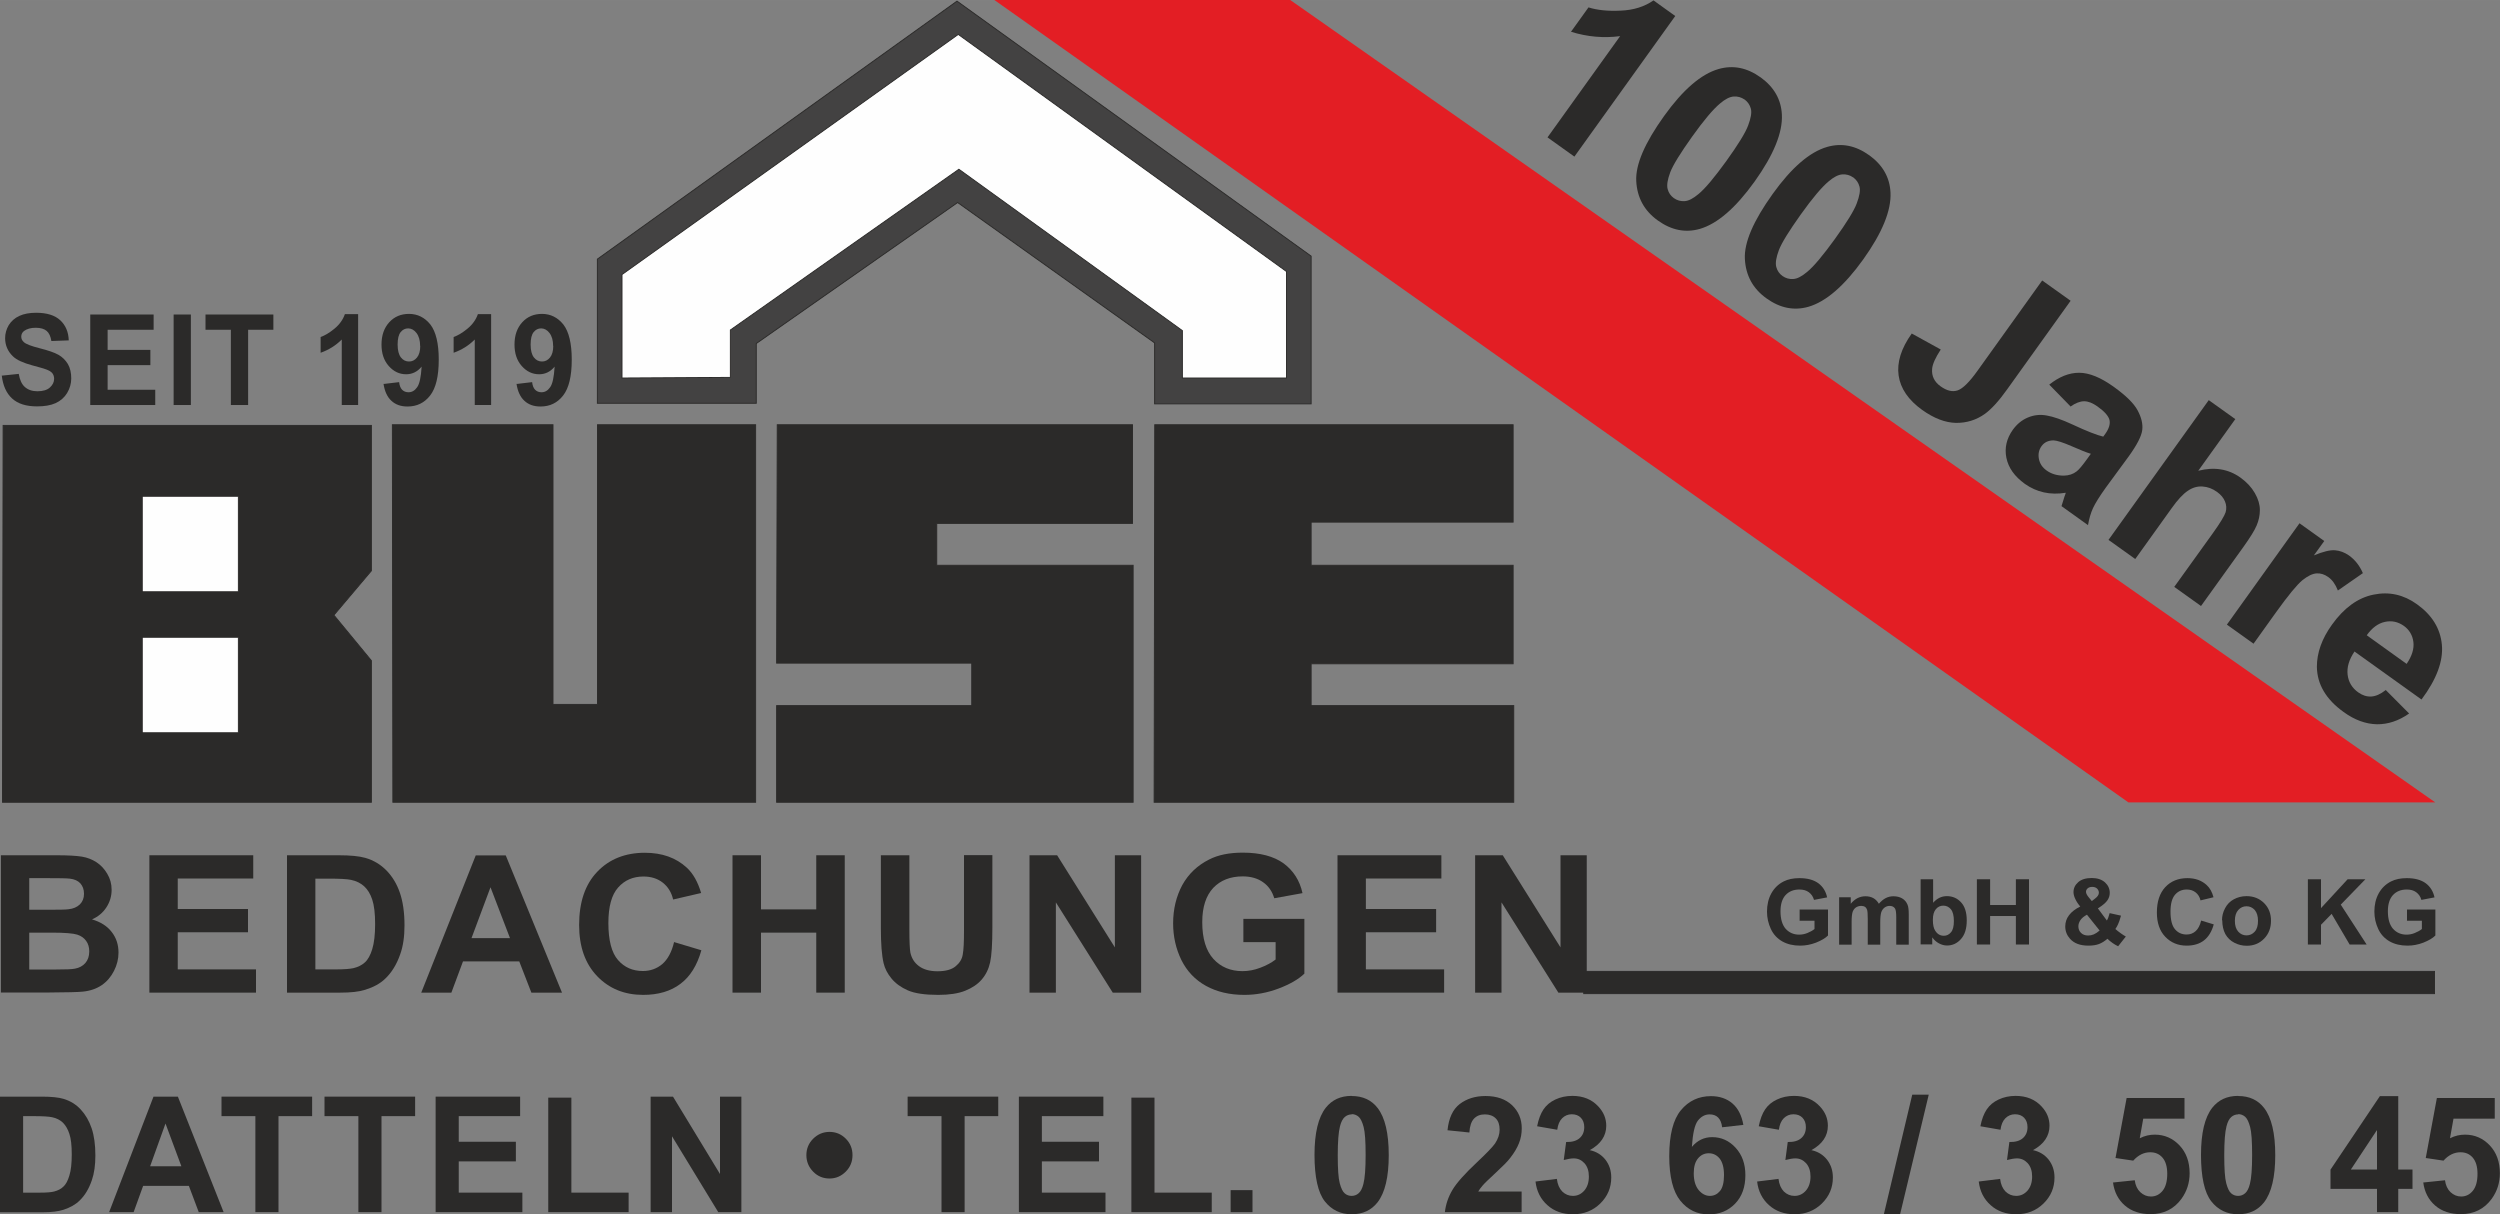 <?xml version="1.0" encoding="UTF-8"?>
<!DOCTYPE svg PUBLIC "-//W3C//DTD SVG 1.1//EN" "http://www.w3.org/Graphics/SVG/1.1/DTD/svg11.dtd">
<!-- Creator: CorelDRAW X6 -->
<svg xmlns="http://www.w3.org/2000/svg" xml:space="preserve" width="200mm" height="97.142mm" version="1.1" style="shape-rendering:geometricPrecision; text-rendering:geometricPrecision; image-rendering:optimizeQuality; fill-rule:evenodd; clip-rule:evenodd"
viewBox="0 0 20000 9714"
 xmlns:xlink="http://www.w3.org/1999/xlink">
 <rect x="0" y="0" width="20000" height="9714" fill="#808080" stroke="none"/>
 <defs>
  <style type="text/css">
   <![CDATA[
    .str0 {stroke:#2B2A29;stroke-width:7.62}
    .fil0 {fill:#2B2A29}
    .fil1 {fill:#434242}
    .fil3 {fill:#E31E24}
    .fil2 {fill:#FEFEFE}
    .fil4 {fill:#2B2A29;fill-rule:nonzero}
   ]]>
  </style>
 </defs>
 <g id="Ebene_x0020_1">
  <g id="_188275584">
   <g>
    <polygon class="fil0 str0" points="25,3403 2971,3403 2971,4566 2671,4921 2971,5285 2971,6418 20,6418 "/>
    <polygon class="fil0 str0" points="3139,3398 4424,3398 4424,5635 4780,5635 4780,3398 6045,3398 6045,6418 3143,6418 "/>
    <polygon class="fil0 str0" points="6218,3398 9060,3398 9060,4187 7494,4187 7494,4522 9065,4522 9065,6418 6213,6418 6213,5645 7774,5645 7774,5305 6213,5305 "/>
    <polygon class="fil0 str0" points="9238,3398 12105,3398 12105,4177 10489,4177 10489,4522 12105,4522 12105,5310 10489,5310 10489,5645 12110,5645 12110,6418 9233,6418 "/>
    <polygon class="fil1 str0" points="4779,3226 4779,2073 7656,9 10489,2049 10489,3231 9237,3231 9237,2743 7661,1620 6050,2748 6050,3226 "/>
    <polygon class="fil2 str0" points="4976,3024 4976,2196 7666,275 10292,2172 10292,3024 9459,3024 9459,2645 7671,1354 5843,2640 5843,3019 "/>
    <polygon class="fil3" points="7955,0 10322,0 19482,6419 17027,6419 "/>
    <rect class="fil2 str0" x="1138" y="3970" width="769" height="764"/>
    <rect class="fil2 str0" x="1138" y="5098" width="769" height="764"/>
    <path class="fil4" d="M15 3005l135 -14c8,48 24,83 49,105 25,22 58,34 100,34 44,0 78,-10 100,-30 22,-20 34,-43 34,-70 0,-17 -5,-32 -14,-44 -9,-12 -26,-22 -50,-31 -16,-6 -53,-17 -110,-32 -74,-20 -126,-44 -155,-72 -42,-40 -63,-89 -63,-146 0,-37 10,-72 29,-104 20,-32 48,-57 85,-74 37,-17 82,-25 134,-25 86,0 150,20 193,60 43,40 66,94 68,161l-139 5c-6,-37 -18,-64 -38,-81 -19,-16 -48,-25 -87,-25 -40,0 -71,9 -94,26 -14,11 -22,26 -22,45 0,17 7,32 21,44 17,16 60,32 127,49 67,17 117,34 149,52 32,18 57,43 76,74 18,31 27,70 27,115 0,41 -11,80 -33,117 -22,36 -53,63 -92,81 -40,18 -90,26 -149,26 -87,0 -153,-21 -199,-63 -46,-42 -74,-104 -83,-185z"/>
    <polygon id="1" class="fil4" points="722,3240 722,2516 1229,2516 1229,2638 861,2638 861,2799 1203,2799 1203,2921 861,2921 861,3118 1242,3118 1242,3240 "/>
    <polygon id="2" class="fil4" points="1389,3240 1389,2516 1527,2516 1527,3240 "/>
    <polygon id="3" class="fil4" points="1847,3240 1847,2638 1644,2638 1644,2516 2187,2516 2187,2638 1985,2638 1985,3240 "/>
    <path id="4" class="fil4" d="M2865 3240l-131 0 0 -524c-48,48 -104,83 -169,106l0 -126c34,-12 71,-34 111,-67 40,-33 68,-72 83,-116l106 0 0 729z"/>
    <path id="5" class="fil4" d="M3066 3072l127 -15c3,27 11,48 24,61 13,13 30,20 51,20 27,0 50,-13 69,-40 19,-26 31,-81 36,-165 -33,40 -74,61 -124,61 -54,0 -100,-22 -139,-66 -39,-44 -58,-101 -58,-172 0,-74 21,-133 62,-178 41,-45 94,-67 158,-67 69,0 126,29 171,85 44,57 67,151 67,281 0,133 -23,228 -69,287 -46,59 -106,88 -181,88 -53,0 -96,-15 -129,-46 -33,-30 -54,-76 -63,-136zm295 -304c0,-45 -10,-79 -29,-104 -19,-25 -42,-37 -67,-37 -24,0 -44,10 -60,30 -16,20 -24,53 -24,99 0,47 9,81 26,103 17,22 39,33 65,33 25,0 46,-10 64,-32 17,-21 26,-52 26,-93z"/>
    <path id="6" class="fil4" d="M3929 3240l-131 0 0 -524c-48,48 -104,83 -169,106l0 -126c34,-12 71,-34 111,-67 40,-33 68,-72 83,-116l106 0 0 729z"/>
    <path id="7" class="fil4" d="M4130 3072l127 -15c3,27 11,48 24,61 13,13 30,20 51,20 27,0 50,-13 69,-40 19,-26 31,-81 36,-165 -33,40 -74,61 -124,61 -54,0 -100,-22 -139,-66 -39,-44 -58,-101 -58,-172 0,-74 21,-133 62,-178 41,-45 94,-67 158,-67 69,0 126,29 171,85 44,57 67,151 67,281 0,133 -23,228 -69,287 -46,59 -106,88 -181,88 -53,0 -96,-15 -129,-46 -33,-30 -54,-76 -63,-136zm295 -304c0,-45 -10,-79 -29,-104 -19,-25 -42,-37 -67,-37 -24,0 -44,10 -60,30 -16,20 -24,53 -24,99 0,47 9,81 26,103 17,22 39,33 65,33 25,0 46,-10 64,-32 17,-21 26,-52 26,-93z"/>
    <path class="fil4" d="M7 6842l449 0c89,0 155,4 199,11 44,7 83,23 117,45 35,23 63,53 86,92 23,38 35,81 35,128 0,51 -14,98 -42,141 -28,43 -67,75 -115,96 68,20 121,53 157,100 37,47 55,102 55,166 0,50 -12,99 -36,146 -24,47 -56,85 -98,114 -41,28 -92,46 -152,52 -38,4 -129,6 -273,7l-382 0 0 -1098zm227 183l0 253 149 0c88,0 143,-1 164,-4 39,-4 69,-17 92,-39 22,-22 33,-50 33,-85 0,-34 -10,-61 -29,-83 -19,-21 -48,-34 -85,-38 -22,-3 -87,-4 -193,-4l-130 0zm0 436l0 295 210 0c82,0 134,-2 156,-7 34,-6 61,-21 82,-44 21,-24 32,-54 32,-94 0,-33 -8,-61 -25,-84 -16,-23 -40,-40 -71,-50 -31,-10 -98,-16 -201,-16l-183 0z"/>
    <polygon id="1" class="fil4" points="1195,7941 1195,6842 2026,6842 2026,7028 1422,7028 1422,7272 1984,7272 1984,7458 1422,7458 1422,7755 2048,7755 2048,7941 "/>
    <path id="2" class="fil4" d="M2296 6842l414 0c93,0 164,7 213,21 66,19 122,53 169,101 47,48 83,108 107,178 24,70 37,157 37,260 0,91 -11,168 -35,234 -28,80 -68,145 -120,194 -39,38 -92,67 -159,88 -50,16 -117,23 -200,23l-426 0 0 -1098zm227 186l0 727 169 0c63,0 109,-4 136,-10 37,-9 67,-24 91,-46 24,-21 44,-57 59,-106 15,-49 23,-116 23,-201 0,-85 -8,-150 -23,-195 -15,-46 -37,-81 -64,-106 -27,-25 -62,-43 -105,-52 -31,-7 -93,-10 -185,-10l-101 0z"/>
    <path id="3" class="fil4" d="M4496 7941l-245 0 -97 -250 -450 0 -93 250 -241 0 436 -1098 240 0 450 1098zm-416 -436l-156 -407 -152 407 308 0z"/>
    <path id="4" class="fil4" d="M5391 7536l220 66c-34,121 -90,211 -168,269 -78,59 -178,88 -298,88 -149,0 -272,-50 -368,-150 -96,-100 -144,-236 -144,-409 0,-183 48,-325 145,-426 96,-101 224,-152 381,-152 138,0 249,40 335,119 51,47 89,115 115,203l-224 52c-13,-57 -41,-102 -83,-135 -42,-33 -94,-49 -154,-49 -83,0 -151,29 -203,88 -52,58 -78,153 -78,284 0,139 26,238 77,296 51,59 118,88 199,88 60,0 112,-19 156,-56 43,-38 75,-96 94,-177z"/>
    <polygon id="5" class="fil4" points="5860,7941 5860,6842 6088,6842 6088,7275 6530,7275 6530,6842 6758,6842 6758,7941 6530,7941 6530,7461 6088,7461 6088,7941 "/>
    <path id="6" class="fil4" d="M7048 6842l227 0 0 595c0,95 3,156 8,184 10,45 32,81 69,108 36,27 86,41 148,41 64,0 112,-13 144,-39 32,-26 52,-57 58,-95 7,-38 10,-100 10,-187l0 -608 227 0 0 578c0,132 -6,225 -18,280 -12,54 -35,100 -68,138 -33,38 -77,67 -132,89 -55,22 -127,33 -215,33 -107,0 -188,-12 -243,-36 -55,-24 -99,-56 -131,-95 -32,-39 -53,-79 -63,-122 -15,-63 -22,-156 -22,-279l0 -587z"/>
    <polygon id="7" class="fil4" points="8236,7941 8236,6842 8457,6842 8919,7579 8919,6842 9129,6842 9129,7941 8902,7941 8447,7219 8447,7941 "/>
    <path id="8" class="fil4" d="M9947 7537l0 -186 488 0 0 438c-47,45 -116,85 -206,119 -90,34 -181,51 -274,51 -117,0 -220,-24 -307,-72 -87,-48 -153,-118 -197,-207 -44,-90 -66,-188 -66,-293 0,-115 25,-216 73,-306 49,-89 121,-158 215,-205 72,-37 162,-55 269,-55 139,0 248,29 327,86 78,58 129,137 151,238l-226 41c-16,-54 -45,-97 -89,-128 -43,-31 -98,-47 -163,-47 -99,0 -178,31 -236,92 -58,62 -88,153 -88,274 0,131 30,229 89,294 59,65 137,98 233,98 47,0 95,-9 142,-27 48,-18 89,-40 123,-66l0 -139 -259 0z"/>
    <polygon id="9" class="fil4" points="10700,7941 10700,6842 11531,6842 11531,7028 10927,7028 10927,7272 11489,7272 11489,7458 10927,7458 10927,7755 11553,7755 11553,7941 "/>
    <polygon id="10" class="fil4" points="11801,7941 11801,6842 12022,6842 12484,7579 12484,6842 12694,6842 12694,7941 12467,7941 12012,7219 12012,7941 "/>
    <path class="fil4" d="M0 8773l336 0c76,0 134,6 173,18 53,16 99,44 137,85 38,41 67,91 87,150 20,59 30,132 30,218 0,76 -9,142 -28,197 -23,67 -55,122 -98,163 -32,32 -75,56 -129,74 -41,13 -95,20 -163,20l-346 0 0 -924zm185 156l0 612 137 0c51,0 88,-3 111,-9 30,-8 55,-20 74,-39 20,-18 36,-48 48,-89 13,-41 19,-98 19,-169 0,-71 -6,-126 -19,-164 -12,-38 -30,-68 -52,-90 -22,-21 -51,-36 -85,-43 -26,-6 -76,-9 -151,-9l-82 0z"/>
    <path id="1" class="fil4" d="M1789 9697l-199 0 -79 -210 -366 0 -76 210 -196 0 355 -924 195 0 366 924zm-338 -367l-127 -342 -123 342 250 0z"/>
    <polygon id="2" class="fil4" points="2043,9697 2043,8929 1772,8929 1772,8773 2497,8773 2497,8929 2228,8929 2228,9697 "/>
    <polygon id="3" class="fil4" points="2867,9697 2867,8929 2596,8929 2596,8773 3321,8773 3321,8929 3052,8929 3052,9697 "/>
    <polygon id="4" class="fil4" points="3485,9697 3485,8773 4161,8773 4161,8929 3670,8929 3670,9134 4127,9134 4127,9291 3670,9291 3670,9541 4179,9541 4179,9697 "/>
    <polygon id="5" class="fil4" points="4386,9697 4386,8781 4571,8781 4571,9541 5029,9541 5029,9697 "/>
    <polygon id="6" class="fil4" points="5205,9697 5205,8773 5384,8773 5760,9392 5760,8773 5931,8773 5931,9697 5746,9697 5376,9090 5376,9697 "/>
    <path id="7" class="fil4" d="M6820 9241c0,52 -18,96 -54,132 -36,36 -79,55 -130,55 -51,0 -95,-18 -131,-55 -36,-37 -54,-81 -54,-132 0,-51 18,-95 54,-131 36,-36 80,-55 131,-55 51,0 94,18 130,54 36,36 54,80 54,132z"/>
    <polygon id="8" class="fil4" points="7532,9697 7532,8929 7261,8929 7261,8773 7986,8773 7986,8929 7717,8929 7717,9697 "/>
    <polygon id="9" class="fil4" points="8151,9697 8151,8773 8827,8773 8827,8929 8335,8929 8335,9134 8792,9134 8792,9291 8335,9291 8335,9541 8844,9541 8844,9697 "/>
    <polygon id="10" class="fil4" points="9051,9697 9051,8781 9236,8781 9236,9541 9694,9541 9694,9697 "/>
    <polygon id="11" class="fil4" points="9845,9697 9845,9521 10020,9521 10020,9697 "/>
    <path id="12" class="fil4" d="M10814 8768c88,0 158,32 207,96 59,76 89,202 89,377 0,175 -30,301 -90,378 -50,63 -118,95 -207,95 -89,0 -161,-35 -215,-104 -54,-69 -82,-193 -82,-371 0,-175 30,-300 90,-377 50,-63 118,-95 207,-95zm0 147c-21,0 -40,7 -56,21 -16,14 -29,38 -38,74 -12,46 -18,123 -18,232 0,109 5,184 16,224 11,41 24,68 40,81 16,14 35,20 55,20 21,0 40,-7 56,-21 16,-14 29,-38 38,-74 12,-45 18,-123 18,-232 0,-109 -5,-183 -16,-224 -11,-41 -24,-68 -40,-82 -16,-14 -35,-21 -55,-21z"/>
    <path id="13" class="fil4" d="M12173 9533l0 164 -614 0c7,-62 27,-121 60,-177 33,-56 99,-130 197,-222 79,-74 127,-125 145,-151 24,-37 36,-73 36,-109 0,-40 -10,-70 -31,-91 -21,-21 -50,-32 -87,-32 -37,0 -65,11 -87,34 -21,22 -34,59 -37,111l-175 -18c10,-98 43,-168 98,-210 55,-42 123,-64 206,-64 90,0 161,25 213,74 51,49 77,111 77,184 0,42 -7,81 -22,119 -15,38 -38,77 -70,118 -21,28 -60,67 -115,118 -55,51 -91,85 -105,102 -15,17 -27,33 -36,49l348 0z"/>
    <path id="14" class="fil4" d="M12285 9452l170 -21c5,44 20,77 43,101 24,23 52,35 85,35 36,0 66,-14 91,-42 24,-28 37,-65 37,-113 0,-45 -12,-80 -35,-106 -24,-26 -52,-39 -86,-39 -22,0 -49,5 -80,13l19 -144c47,1 83,-9 108,-31 25,-22 37,-51 37,-88 0,-31 -9,-56 -27,-75 -18,-19 -43,-28 -73,-28 -30,0 -56,11 -77,32 -21,21 -34,52 -39,92l-161 -28c11,-56 28,-101 51,-135 23,-34 54,-60 95,-79 40,-19 86,-29 136,-29 86,0 155,28 207,84 43,46 64,97 64,155 0,81 -44,147 -132,195 52,11 94,37 125,76 31,40 47,87 47,143 0,81 -29,150 -88,208 -58,57 -131,86 -218,86 -82,0 -151,-24 -205,-73 -54,-48 -86,-111 -95,-189z"/>
    <path id="15" class="fil4" d="M13947 8999l-170 19c-4,-35 -15,-61 -32,-78 -17,-17 -40,-25 -68,-25 -37,0 -68,17 -94,50 -26,34 -41,104 -48,210 44,-52 98,-78 162,-78 73,0 136,28 188,85 52,57 78,129 78,219 0,95 -27,171 -82,228 -55,57 -125,86 -211,86 -92,0 -168,-36 -227,-109 -59,-73 -89,-192 -89,-357 0,-170 31,-292 93,-367 62,-75 142,-113 241,-113 69,0 127,20 172,59 45,39 74,97 87,172zm-397 387c0,58 13,102 39,134 26,31 56,47 90,47 32,0 59,-13 81,-39 21,-26 32,-68 32,-127 0,-60 -12,-104 -35,-133 -23,-28 -52,-42 -87,-42 -34,0 -62,13 -85,40 -23,27 -35,66 -35,119z"/>
    <path id="16" class="fil4" d="M14058 9452l170 -21c5,44 20,77 43,101 24,23 52,35 85,35 36,0 66,-14 91,-42 24,-28 37,-65 37,-113 0,-45 -12,-80 -35,-106 -24,-26 -52,-39 -86,-39 -22,0 -49,5 -80,13l19 -144c47,1 83,-9 108,-31 25,-22 37,-51 37,-88 0,-31 -9,-56 -27,-75 -18,-19 -43,-28 -73,-28 -30,0 -56,11 -77,32 -21,21 -34,52 -39,92l-161 -28c11,-56 28,-101 51,-135 23,-34 54,-60 95,-79 40,-19 86,-29 136,-29 86,0 155,28 207,84 43,46 64,97 64,155 0,81 -44,147 -132,195 52,11 94,37 125,76 31,40 47,87 47,143 0,81 -29,150 -88,208 -58,57 -131,86 -218,86 -82,0 -151,-24 -205,-73 -54,-48 -86,-111 -95,-189z"/>
    <polygon id="17" class="fil4" points="15071,9713 15298,8757 15430,8757 15201,9713 "/>
    <path id="18" class="fil4" d="M15831 9452l170 -21c5,44 20,77 43,101 24,23 52,35 85,35 36,0 66,-14 91,-42 24,-28 37,-65 37,-113 0,-45 -12,-80 -35,-106 -24,-26 -52,-39 -86,-39 -22,0 -49,5 -80,13l19 -144c47,1 83,-9 108,-31 25,-22 37,-51 37,-88 0,-31 -9,-56 -27,-75 -18,-19 -43,-28 -73,-28 -30,0 -56,11 -77,32 -21,21 -34,52 -39,92l-161 -28c11,-56 28,-101 51,-135 23,-34 54,-60 95,-79 40,-19 86,-29 136,-29 86,0 155,28 207,84 43,46 64,97 64,155 0,81 -44,147 -132,195 52,11 94,37 125,76 31,40 47,87 47,143 0,81 -29,150 -88,208 -58,57 -131,86 -218,86 -82,0 -151,-24 -205,-73 -54,-48 -86,-111 -95,-189z"/>
    <path id="19" class="fil4" d="M16903 9460l175 -18c5,40 20,72 44,95 25,23 53,35 85,35 37,0 68,-15 93,-45 25,-30 38,-76 38,-137 0,-57 -13,-100 -38,-129 -25,-29 -58,-43 -98,-43 -50,0 -96,22 -136,67l-142 -21 89 -480 463 0 0 165 -330 0 -28 157c39,-20 79,-29 120,-29 78,0 144,29 198,86 54,57 81,132 81,223 0,76 -22,144 -65,204 -60,82 -142,123 -247,123 -84,0 -153,-23 -206,-69 -53,-46 -85,-108 -95,-185z"/>
    <path id="20" class="fil4" d="M17906 8768c88,0 158,32 207,96 59,76 89,202 89,377 0,175 -30,301 -90,378 -50,63 -118,95 -207,95 -89,0 -161,-35 -215,-104 -54,-69 -82,-193 -82,-371 0,-175 30,-300 90,-377 50,-63 118,-95 207,-95zm0 147c-21,0 -40,7 -56,21 -16,14 -29,38 -38,74 -12,46 -18,123 -18,232 0,109 5,184 16,224 11,41 24,68 40,81 16,14 35,20 55,20 21,0 40,-7 56,-21 16,-14 29,-38 38,-74 12,-45 18,-123 18,-232 0,-109 -5,-183 -16,-224 -11,-41 -24,-68 -40,-82 -16,-14 -35,-21 -55,-21z"/>
    <path id="21" class="fil4" d="M19016 9697l0 -186 -372 0 0 -154 395 -588 147 0 0 587 114 0 0 155 -114 0 0 186 -170 0zm0 -341l0 -316 -209 316 209 0z"/>
    <path id="22" class="fil4" d="M19385 9460l175 -18c5,40 20,72 44,95 25,23 53,35 85,35 37,0 68,-15 93,-45 25,-30 38,-76 38,-137 0,-57 -13,-100 -38,-129 -25,-29 -58,-43 -98,-43 -50,0 -96,22 -136,67l-142 -21 89 -480 463 0 0 165 -330 0 -28 157c39,-20 79,-29 120,-29 78,0 144,29 198,86 54,57 81,132 81,223 0,76 -22,144 -65,204 -60,82 -142,123 -247,123 -84,0 -153,-23 -206,-69 -53,-46 -85,-108 -95,-185z"/>
    <rect class="fil0 str0" x="12670" y="7771" width="6806" height="178"/>
    <path class="fil4" d="M14397 7364l0 -88 227 0 0 208c-22,22 -54,40 -96,57 -42,16 -84,24 -127,24 -55,0 -102,-11 -143,-34 -40,-23 -71,-56 -91,-99 -20,-43 -31,-89 -31,-139 0,-54 11,-103 34,-145 23,-42 56,-75 100,-97 34,-17 75,-26 125,-26 65,0 115,14 152,41 36,27 60,65 70,113l-105 20c-7,-26 -21,-46 -41,-61 -20,-15 -45,-22 -76,-22 -46,0 -83,15 -110,44 -27,29 -41,73 -41,130 0,62 14,109 41,140 28,31 64,47 108,47 22,0 44,-4 66,-13 22,-9 41,-19 57,-32l0 -66 -120 0z"/>
    <path id="1" class="fil4" d="M14714 7178l92 0 0 52c33,-40 72,-60 118,-60 24,0 45,5 63,15 18,10 32,25 44,45 17,-20 35,-35 54,-45 19,-10 40,-15 62,-15 28,0 51,6 70,17 19,11 34,28 43,50 7,16 10,42 10,78l0 242 -100 0 0 -216c0,-38 -3,-62 -10,-73 -9,-14 -24,-21 -43,-21 -14,0 -27,4 -40,13 -12,9 -21,21 -27,38 -5,17 -8,43 -8,78l0 181 -100 0 0 -207c0,-37 -2,-61 -5,-71 -4,-11 -9,-19 -17,-24 -7,-5 -18,-8 -30,-8 -15,0 -29,4 -42,12 -12,8 -21,20 -27,36 -5,16 -8,42 -8,78l0 184 -100 0 0 -378z"/>
    <path id="2" class="fil4" d="M15365 7556l0 -522 100 0 0 188c31,-35 67,-53 110,-53 46,0 84,17 114,50 30,33 45,81 45,144 0,65 -15,114 -46,149 -31,35 -68,52 -112,52 -22,0 -43,-6 -64,-17 -21,-11 -39,-27 -54,-48l0 56 -93 0zm98 -197c0,39 6,68 19,87 17,27 40,40 69,40 22,0 41,-9 57,-28 16,-19 23,-49 23,-90 0,-43 -8,-75 -24,-94 -16,-19 -36,-29 -60,-29 -24,0 -44,9 -60,28 -16,19 -24,47 -24,85z"/>
    <polygon id="3" class="fil4" points="15815,7556 15815,7034 15921,7034 15921,7240 16127,7240 16127,7034 16232,7034 16232,7556 16127,7556 16127,7328 15921,7328 15921,7556 "/>
    <path id="4" class="fil4" d="M17006 7493l-61 77c-30,-14 -58,-34 -86,-60 -21,19 -44,33 -67,42 -24,9 -52,13 -85,13 -65,0 -114,-18 -147,-55 -25,-28 -38,-61 -38,-98 0,-34 10,-64 30,-90 20,-27 50,-50 90,-70 -18,-21 -31,-41 -40,-61 -9,-19 -14,-37 -14,-54 0,-32 13,-58 38,-80 25,-22 61,-33 108,-33 45,0 80,12 106,35 25,23 38,51 38,84 0,21 -6,41 -19,60 -13,19 -38,40 -76,64l72 97c9,-15 16,-35 22,-59l91 20c-9,32 -17,56 -24,70 -7,15 -14,27 -21,37 11,10 26,22 43,34 18,13 31,21 39,25zm-272 -284l27 -21c20,-15 30,-31 30,-46 0,-13 -5,-24 -14,-33 -9,-9 -22,-14 -39,-14 -16,0 -28,4 -37,12 -9,8 -13,17 -13,28 0,12 8,27 23,45l24 29zm-39 109c-23,12 -40,26 -51,42 -11,16 -17,33 -17,50 0,22 7,39 21,53 14,14 33,21 57,21 16,0 31,-3 45,-9 14,-6 30,-16 47,-31l-101 -126z"/>
    <path id="5" class="fil4" d="M17608 7364l102 31c-16,57 -42,100 -78,128 -36,28 -83,42 -139,42 -69,0 -126,-24 -171,-71 -45,-47 -67,-112 -67,-194 0,-87 22,-154 67,-203 45,-48 104,-72 177,-72 64,0 116,19 156,57 24,22 42,54 53,96l-104 25c-6,-27 -19,-48 -39,-64 -20,-16 -44,-23 -71,-23 -39,0 -70,14 -94,42 -24,28 -36,73 -36,135 0,66 12,113 36,141 24,28 55,42 93,42 28,0 52,-9 72,-27 20,-18 35,-46 44,-84z"/>
    <path id="6" class="fil4" d="M17776 7362c0,-33 8,-66 25,-97 16,-31 40,-55 70,-71 30,-16 63,-25 101,-25 57,0 104,19 141,56 37,37 55,84 55,141 0,57 -18,105 -55,143 -37,38 -83,57 -139,57 -35,0 -68,-8 -99,-24 -31,-16 -55,-39 -72,-69 -16,-30 -25,-67 -25,-111zm103 5c0,38 9,66 27,86 18,20 40,30 66,30 26,0 48,-10 66,-30 18,-20 26,-49 26,-87 0,-37 -9,-66 -26,-86 -18,-20 -40,-30 -66,-30 -26,0 -48,10 -66,30 -18,20 -27,49 -27,86z"/>
    <polygon id="7" class="fil4" points="18463,7556 18463,7034 18568,7034 18568,7265 18781,7034 18923,7034 18726,7237 18933,7556 18797,7556 18653,7311 18568,7398 18568,7556 "/>
    <path id="8" class="fil4" d="M19256 7364l0 -88 227 0 0 208c-22,22 -54,40 -96,57 -42,16 -84,24 -127,24 -55,0 -102,-11 -143,-34 -40,-23 -71,-56 -91,-99 -20,-43 -31,-89 -31,-139 0,-54 11,-103 34,-145 23,-42 56,-75 100,-97 34,-17 75,-26 125,-26 65,0 115,14 152,41 36,27 60,65 70,113l-105 20c-7,-26 -21,-46 -41,-61 -20,-15 -45,-22 -76,-22 -46,0 -83,15 -110,44 -27,29 -41,73 -41,130 0,62 14,109 41,140 28,31 64,47 108,47 22,0 44,-4 66,-13 22,-9 41,-19 57,-32l0 -66 -120 0z"/>
   </g>
   <path class="fil4" d="M12594 1252l-214 -153 581 -810c-131,17 -262,6 -393,-35l140 -195c69,22 155,31 257,26 102,-4 190,-31 263,-82l174 125 -807 1125z"/>
   <path id="1" class="fil4" d="M14084 618c108,78 165,177 171,299 7,144 -66,322 -218,535 -152,212 -298,338 -438,379 -116,33 -227,11 -336,-67 -109,-78 -166,-183 -173,-315 -7,-132 68,-305 222,-520 151,-211 297,-337 437,-377 116,-33 227,-11 336,67zm-128 178c-26,-18 -54,-26 -86,-24 -32,2 -69,21 -110,56 -54,45 -129,133 -223,265 -94,132 -153,227 -175,285 -22,59 -29,103 -21,134 8,31 25,55 50,73 26,18 54,26 86,24 32,-2 68,-21 110,-56 54,-44 128,-133 223,-264 94,-131 153,-226 175,-285 22,-59 30,-103 22,-134 -8,-31 -25,-55 -50,-74z"/>
   <path id="2" class="fil4" d="M14953 1241c108,78 165,177 171,299 7,144 -66,322 -218,535 -152,212 -298,338 -438,379 -116,33 -227,11 -336,-67 -109,-78 -166,-183 -173,-315 -7,-132 68,-305 222,-520 151,-211 297,-337 437,-377 116,-33 227,-11 336,67zm-128 178c-26,-18 -54,-26 -86,-24 -32,2 -69,21 -110,56 -54,45 -129,133 -223,265 -94,132 -153,227 -175,285 -22,59 -29,103 -21,134 8,31 25,55 50,73 26,18 54,26 86,24 32,-2 68,-21 110,-56 54,-44 128,-133 223,-264 94,-131 153,-226 175,-285 22,-59 30,-103 22,-134 -8,-31 -25,-55 -50,-74z"/>
   <path id="3" class="fil4" d="M16338 2244l227 162 -508 709c-66,93 -126,158 -178,196 -69,49 -146,73 -232,72 -85,-2 -175,-36 -270,-104 -110,-79 -173,-171 -188,-275 -15,-104 20,-217 105,-336l232 128c-43,66 -66,117 -69,155 -5,57 18,104 67,139 50,36 95,47 137,33 41,-14 94,-66 159,-157l518 -723z"/>
   <path id="4" class="fil4" d="M16563 3250l-169 -173c79,-63 158,-95 239,-95 81,0 174,38 279,114 96,69 159,131 189,187 30,56 43,108 37,157 -6,49 -42,119 -109,212l-182 248c-51,71 -85,126 -103,165 -18,39 -31,84 -40,136l-212 -152c5,-18 13,-44 24,-77 6,-15 9,-25 10,-30 -62,10 -121,9 -175,-3 -55,-12 -105,-35 -152,-68 -83,-60 -132,-129 -148,-209 -16,-79 2,-154 51,-223 33,-46 73,-79 121,-99 47,-20 98,-26 151,-16 53,9 122,33 206,72 113,53 196,85 246,97l16 -22c30,-42 41,-79 34,-111 -8,-32 -40,-69 -97,-109 -38,-27 -73,-41 -106,-41 -32,0 -69,14 -110,43zm163 380c-34,-10 -85,-31 -154,-61 -69,-30 -117,-45 -143,-46 -42,0 -74,15 -96,45 -22,30 -29,64 -22,102 7,38 27,69 62,94 39,28 85,41 138,41 40,-1 74,-12 102,-34 19,-14 46,-47 83,-98l31 -43z"/>
   <path id="5" class="fil4" d="M17883 3352l-297 414c129,-33 242,-14 338,55 50,36 88,77 115,124 27,47 40,92 40,135 0,43 -9,84 -26,124 -17,40 -52,96 -104,169l-341 475 -214 -153 307 -427c61,-85 95,-142 104,-170 8,-29 7,-58 -5,-86 -11,-28 -32,-54 -64,-77 -36,-26 -74,-40 -115,-43 -41,-3 -80,8 -118,34 -38,25 -82,72 -130,140l-291 406 -214 -153 802 -1118 214 153z"/>
   <path id="6" class="fil4" d="M18029 5150l-214 -153 581 -811 198 142 -83 115c73,-30 129,-44 169,-41 39,3 76,17 111,41 49,35 86,82 112,142l-200 139c-19,-49 -45,-85 -76,-107 -30,-22 -62,-32 -94,-30 -33,2 -70,20 -113,54 -43,35 -114,121 -213,259l-179 250z"/>
   <path id="7" class="fil4" d="M19085 5519l188 189c-84,59 -170,87 -258,86 -89,-2 -178,-34 -266,-98 -141,-101 -212,-222 -214,-362 0,-112 40,-225 121,-337 96,-134 207,-215 332,-240 125,-26 241,0 348,77 120,86 187,194 199,324 12,130 -42,276 -163,438l-536 -384c-44,65 -62,126 -55,186 7,59 36,106 85,141 34,24 68,35 104,33 36,-2 74,-19 115,-51zm168 -208c43,-63 61,-122 54,-176 -7,-54 -33,-97 -76,-128 -47,-33 -97,-44 -152,-32 -55,12 -103,48 -145,107l319 229z"/>
  </g>
 </g>
</svg>
